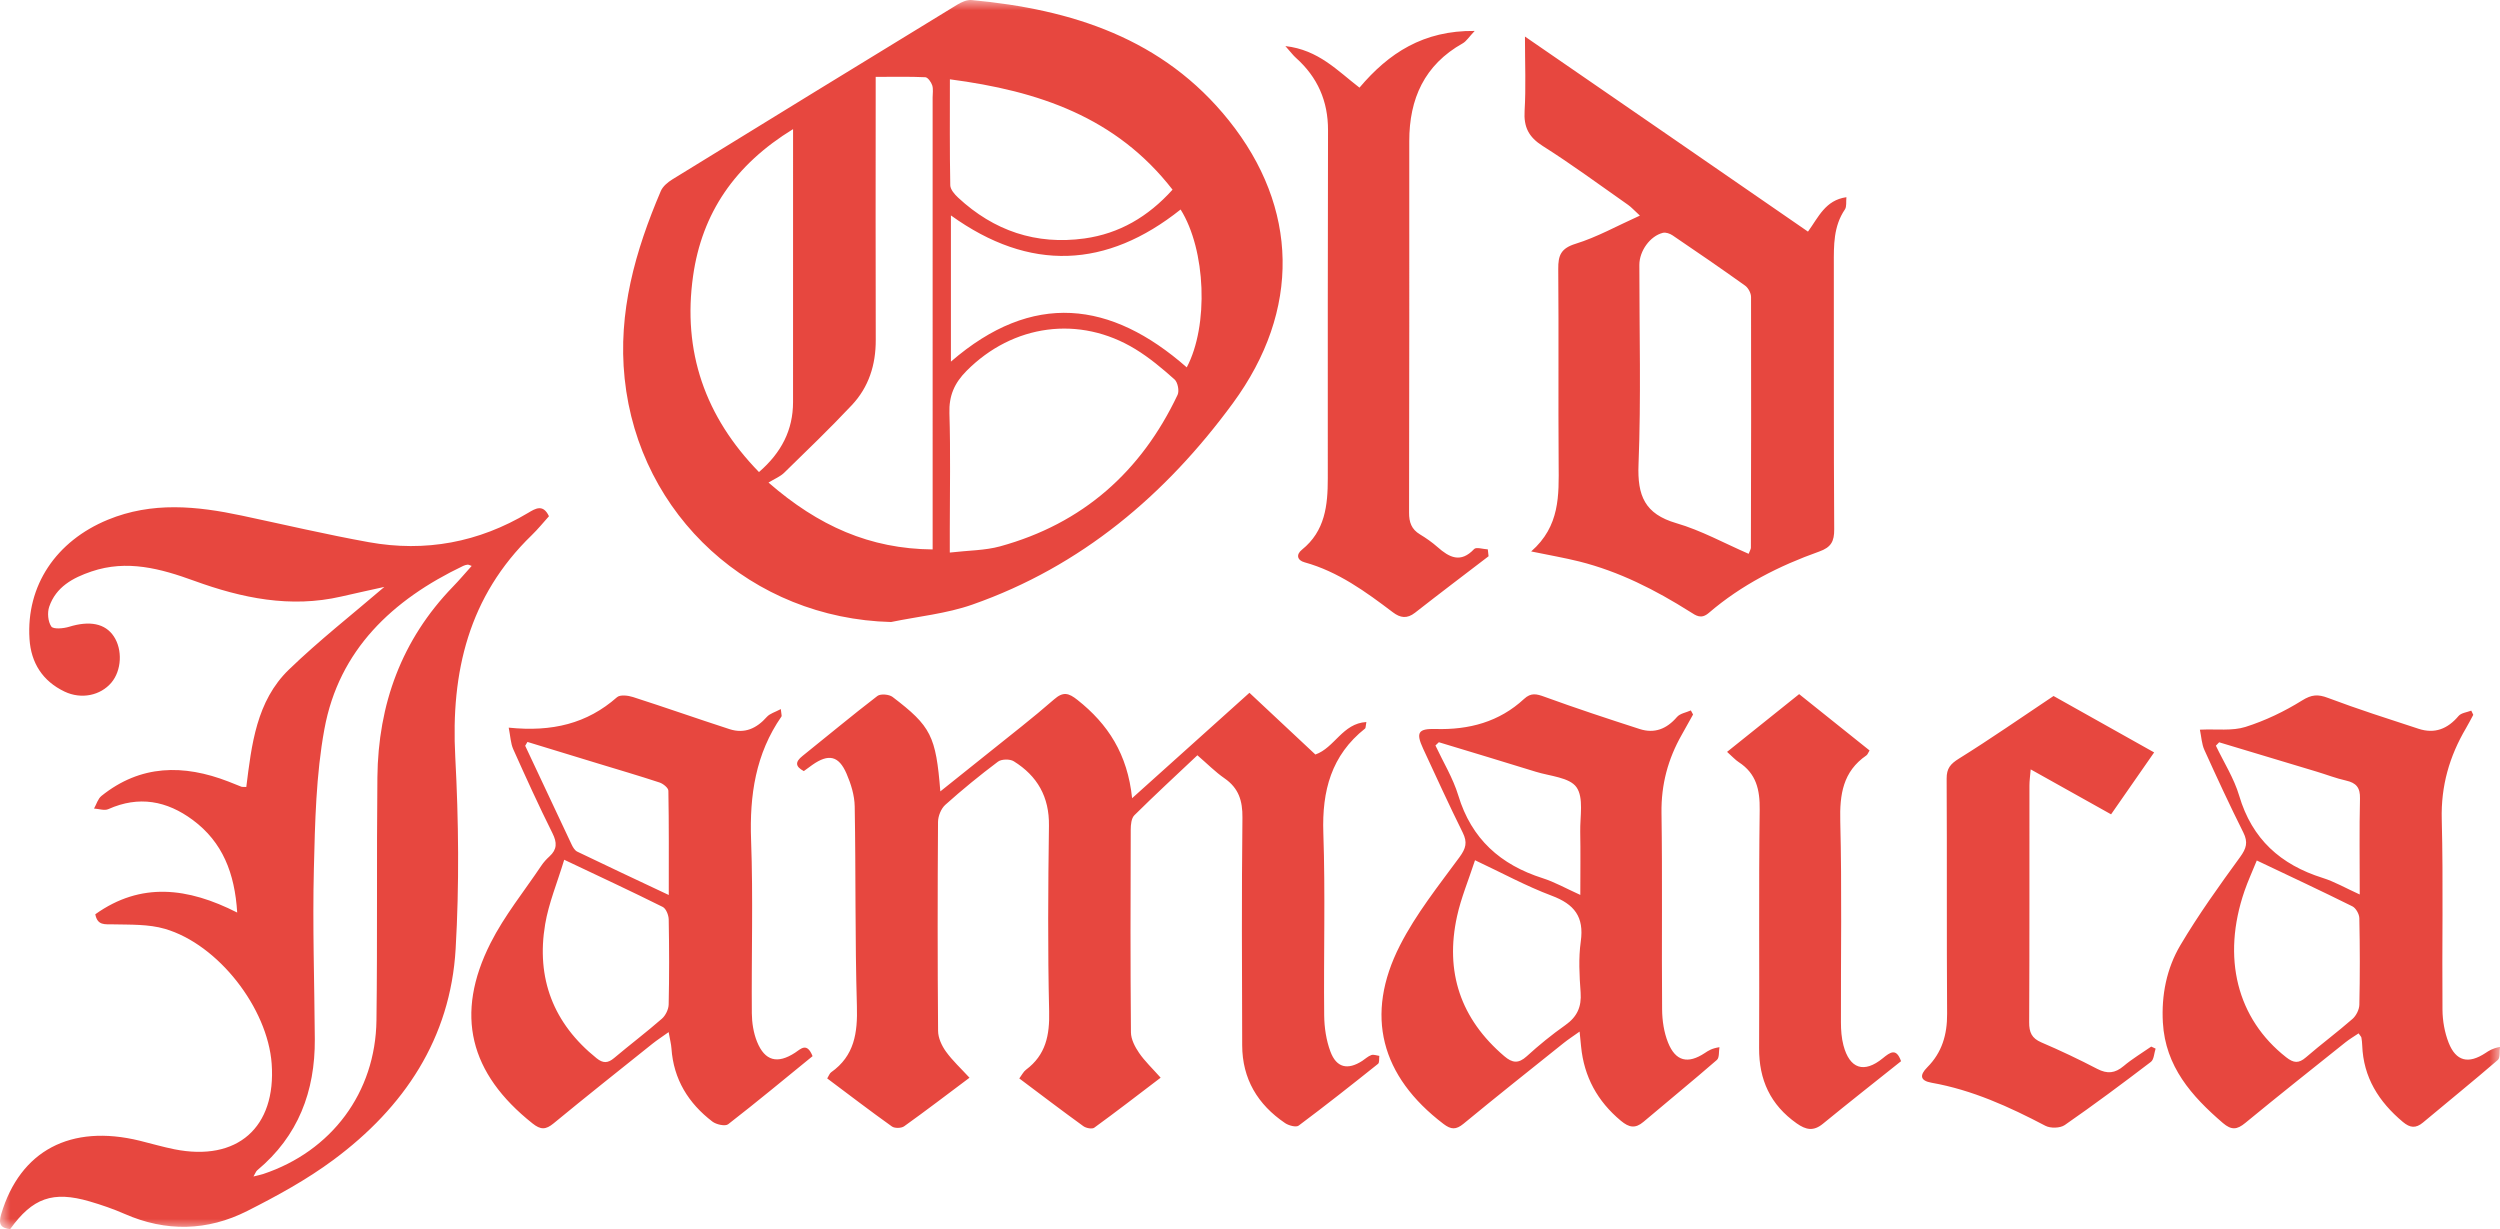 <?xml version="1.0" encoding="UTF-8"?>
<svg width="120px" height="59px" viewBox="0 0 120 59" version="1.1" xmlns="http://www.w3.org/2000/svg" xmlns:xlink="http://www.w3.org/1999/xlink">
    <!-- Generator: Sketch 62 (91390) - https://sketch.com -->
    <title>OLD JAMAICA LOGO</title>
    <desc>Created with Sketch.</desc>
    <defs>
        <polygon id="path-1" points="0 0 120 0 120 59 0 59"></polygon>
    </defs>
    <g id="Page-1" stroke="none" stroke-width="1" fill="none" fill-rule="evenodd">
        <g id="1.OLD-JAMAICA-DESKTOP-Site" transform="translate(-900, -21)">
            <rect fill="#FABA00" x="0" y="0" width="1920" height="5842"></rect>
            <g id="HEADER">
                <rect id="HEADER-BACKGROUND" fill="#FFFFFF" x="0" y="0" width="1920" height="100"></rect>
                <g id="OLD-JAMAICA-LOGO" transform="translate(900, 21)">
                    <g>
                        <mask id="mask-2" fill="white">
                            <use xlink:href="#path-1"></use>
                        </mask>
                        <g id="Clip-2"></g>
                        <path d="M33.268,13.246 C33.695,10.225 35.278,7.907 38.067,6.198 L38.067,7.507 C38.068,11.439 38.071,15.37 38.066,19.301 C38.065,20.641 37.511,21.723 36.431,22.659 C33.834,19.996 32.756,16.863 33.268,13.246 M40.889,19.445 C41.7,18.582 42.04,17.512 42.036,16.32 C42.024,12.433 42.032,8.545 42.033,4.658 L42.033,3.69 C42.894,3.69 43.656,3.672 44.416,3.707 C44.535,3.713 44.695,3.939 44.746,4.093 C44.805,4.272 44.766,4.484 44.766,4.682 C44.767,11.64 44.767,18.597 44.767,25.554 C44.767,25.796 44.767,26.038 44.767,26.373 C41.756,26.348 39.283,25.247 36.888,23.163 C37.186,22.981 37.45,22.877 37.637,22.695 C38.734,21.625 39.84,20.561 40.889,19.445 M46.395,17.801 C48.616,15.565 51.812,15.117 54.501,16.76 C55.173,17.171 55.788,17.686 56.377,18.212 C56.532,18.35 56.614,18.763 56.524,18.953 C54.775,22.644 51.971,25.135 48.001,26.226 C47.274,26.425 46.491,26.418 45.59,26.523 L45.59,25.406 C45.59,23.548 45.63,21.689 45.572,19.833 C45.545,18.993 45.813,18.386 46.395,17.801 M45.595,3.807 C49.86,4.367 53.58,5.623 56.282,9.104 C55.105,10.41 53.722,11.214 52.056,11.446 C49.735,11.768 47.705,11.08 45.991,9.487 C45.821,9.329 45.616,9.094 45.613,8.891 C45.582,7.244 45.595,5.596 45.595,3.807 M56.964,17.634 C53.324,14.437 49.566,13.962 45.644,17.358 L45.644,10.34 C49.438,13.071 53.124,12.881 56.669,10.056 C57.884,11.992 58.024,15.634 56.964,17.634 M42.771,29.857 C44.074,29.587 45.427,29.458 46.672,29.021 C51.9,27.188 55.955,23.749 59.178,19.354 C62.454,14.888 62.332,9.965 58.986,5.783 C55.834,1.843 51.446,0.448 46.636,0.002 C46.415,-0.018 46.153,0.1 45.952,0.222 C41.388,3.011 36.827,5.806 32.273,8.611 C32.053,8.747 31.814,8.946 31.718,9.172 C30.493,12.044 29.65,14.99 29.983,18.169 C30.674,24.774 36.097,29.687 42.771,29.857 M32.096,48.214 C32.091,48.448 31.948,48.743 31.771,48.898 C31.026,49.549 30.235,50.147 29.478,50.785 C29.181,51.036 28.949,51.047 28.638,50.797 C26.558,49.127 25.729,46.96 26.168,44.359 C26.338,43.353 26.743,42.387 27.082,41.268 C28.786,42.076 30.309,42.784 31.811,43.533 C31.971,43.613 32.094,43.925 32.098,44.132 C32.123,45.493 32.126,46.854 32.096,48.214 M25.209,35.797 C25.245,35.736 25.282,35.675 25.318,35.613 C26.441,35.957 27.563,36.3 28.686,36.642 C29.677,36.945 30.673,37.235 31.658,37.56 C31.83,37.616 32.08,37.817 32.082,37.955 C32.112,39.573 32.101,41.193 32.101,42.96 C30.549,42.228 29.125,41.562 27.709,40.879 C27.591,40.823 27.501,40.67 27.44,40.542 C26.692,38.962 25.951,37.379 25.209,35.797 M38.159,50.533 C37.318,51.079 36.716,50.932 36.339,50.006 C36.168,49.584 36.092,49.096 36.088,48.637 C36.066,45.864 36.154,43.088 36.052,40.319 C35.974,38.174 36.268,36.182 37.512,34.39 C37.532,34.361 37.505,34.299 37.479,34.036 C37.203,34.185 36.951,34.25 36.81,34.41 C36.319,34.965 35.741,35.233 35.021,35 C33.471,34.498 31.935,33.956 30.384,33.458 C30.147,33.381 29.763,33.336 29.616,33.467 C28.181,34.732 26.505,35.142 24.418,34.927 C24.501,35.341 24.509,35.678 24.636,35.962 C25.242,37.317 25.857,38.668 26.519,39.996 C26.743,40.445 26.743,40.772 26.375,41.107 C26.229,41.24 26.092,41.39 25.983,41.553 C25.158,42.783 24.211,43.954 23.547,45.266 C21.816,48.693 22.537,51.524 25.56,53.924 C25.951,54.235 26.193,54.235 26.572,53.922 C28.139,52.63 29.732,51.368 31.319,50.098 C31.537,49.924 31.773,49.772 32.095,49.541 C32.158,49.9 32.215,50.111 32.23,50.325 C32.331,51.806 33.042,52.954 34.195,53.836 C34.381,53.978 34.81,54.073 34.951,53.964 C36.333,52.893 37.679,51.774 39.004,50.695 C38.729,50.01 38.438,50.351 38.159,50.533 M90.373,50.797 C89.472,51.533 88.782,51.304 88.485,50.175 C88.392,49.822 88.366,49.444 88.365,49.076 C88.356,45.859 88.414,42.64 88.333,39.425 C88.301,38.133 88.457,37.036 89.588,36.258 C89.643,36.221 89.667,36.139 89.739,36.022 C88.62,35.127 87.504,34.235 86.359,33.318 C85.213,34.237 84.1,35.128 82.899,36.09 C83.162,36.324 83.296,36.476 83.46,36.583 C84.3,37.129 84.478,37.901 84.465,38.87 C84.415,42.681 84.457,46.493 84.437,50.304 C84.428,51.831 84.978,53.032 86.241,53.922 C86.688,54.237 87.048,54.31 87.498,53.942 C88.741,52.924 90.005,51.932 91.251,50.937 C91.02,50.291 90.736,50.501 90.373,50.797 M65.824,50.643 C65.665,50.698 65.534,50.828 65.389,50.922 C64.693,51.373 64.151,51.257 63.86,50.475 C63.658,49.934 63.567,49.323 63.561,48.741 C63.531,45.819 63.62,42.894 63.52,39.975 C63.452,37.962 63.9,36.256 65.526,34.967 C65.554,34.945 65.545,34.878 65.586,34.657 C64.438,34.723 64.066,35.891 63.138,36.217 C62.103,35.248 61.047,34.259 59.973,33.254 C58.095,34.942 56.29,36.563 54.341,38.314 C54.124,36.2 53.183,34.755 51.718,33.596 C51.293,33.259 51.034,33.187 50.593,33.573 C49.586,34.454 48.524,35.272 47.482,36.111 C46.737,36.712 45.986,37.308 45.136,37.987 C44.922,35.326 44.694,34.864 42.843,33.453 C42.677,33.326 42.264,33.292 42.115,33.407 C40.896,34.342 39.717,35.328 38.518,36.288 C38.17,36.566 38.158,36.786 38.583,37.013 C38.718,36.914 38.855,36.811 38.995,36.713 C39.77,36.17 40.26,36.269 40.635,37.138 C40.847,37.627 41.017,38.179 41.026,38.705 C41.082,41.898 41.038,45.094 41.131,48.286 C41.169,49.574 41.016,50.68 39.893,51.471 C39.821,51.522 39.789,51.63 39.706,51.764 C40.75,52.546 41.769,53.326 42.813,54.071 C42.945,54.166 43.264,54.158 43.399,54.062 C44.442,53.316 45.46,52.537 46.536,51.731 C46.12,51.278 45.716,50.908 45.404,50.473 C45.203,50.194 45.031,49.82 45.028,49.487 C45.001,46.143 45.002,42.8 45.025,39.456 C45.027,39.175 45.17,38.814 45.375,38.631 C46.186,37.904 47.033,37.213 47.904,36.559 C48.073,36.432 48.476,36.426 48.661,36.541 C49.794,37.246 50.369,38.25 50.35,39.632 C50.309,42.603 50.289,45.577 50.359,48.547 C50.387,49.691 50.198,50.636 49.25,51.346 C49.123,51.441 49.047,51.604 48.926,51.765 C49.974,52.551 50.978,53.316 52.001,54.056 C52.131,54.151 52.419,54.207 52.524,54.13 C53.579,53.364 54.611,52.565 55.711,51.729 C55.312,51.28 54.95,50.94 54.676,50.54 C54.479,50.253 54.288,49.887 54.285,49.554 C54.256,46.31 54.264,43.065 54.275,39.821 C54.276,39.587 54.304,39.276 54.45,39.132 C55.429,38.162 56.442,37.227 57.475,36.253 C57.948,36.66 58.332,37.052 58.776,37.359 C59.458,37.831 59.646,38.435 59.637,39.251 C59.596,42.892 59.614,46.533 59.625,50.173 C59.629,51.785 60.368,53.018 61.686,53.91 C61.859,54.027 62.213,54.122 62.335,54.03 C63.625,53.067 64.888,52.069 66.146,51.064 C66.22,51.005 66.189,50.813 66.208,50.683 C66.079,50.666 65.934,50.604 65.824,50.643 M18.115,37.311 C18.074,41.199 18.12,45.088 18.07,48.976 C18.026,52.445 15.91,55.262 12.628,56.354 C12.515,56.392 12.396,56.413 12.167,56.471 C12.261,56.311 12.287,56.224 12.345,56.176 C14.316,54.534 15.126,52.384 15.111,49.877 C15.093,47.153 14.998,44.429 15.066,41.708 C15.121,39.466 15.168,37.192 15.571,34.997 C16.271,31.185 18.843,28.786 22.233,27.164 C22.299,27.132 22.374,27.112 22.446,27.103 C22.488,27.099 22.534,27.129 22.641,27.164 C22.331,27.509 22.048,27.845 21.743,28.159 C19.271,30.712 18.152,33.808 18.115,37.311 M25.521,25.691 C25.822,25.4 26.086,25.072 26.35,24.779 C26.068,24.182 25.707,24.405 25.354,24.616 C22.979,26.035 20.417,26.515 17.704,26.025 C15.66,25.656 13.636,25.18 11.603,24.748 C9.444,24.289 7.3,24.073 5.176,24.948 C2.69,25.972 1.252,28.11 1.416,30.672 C1.488,31.819 2.047,32.695 3.1,33.197 C3.907,33.581 4.822,33.383 5.344,32.769 C5.837,32.187 5.891,31.191 5.463,30.546 C5.048,29.921 4.298,29.783 3.316,30.086 C3.044,30.17 2.561,30.212 2.463,30.073 C2.301,29.839 2.265,29.408 2.362,29.124 C2.687,28.174 3.492,27.736 4.39,27.431 C6.101,26.85 7.717,27.296 9.318,27.877 C11.611,28.711 13.938,29.196 16.38,28.634 C17.082,28.472 17.786,28.319 18.449,28.172 C16.911,29.493 15.315,30.741 13.867,32.141 C12.304,33.652 12.076,35.753 11.822,37.775 C11.68,37.768 11.627,37.778 11.583,37.761 C11.375,37.683 11.17,37.594 10.963,37.514 C8.811,36.681 6.75,36.695 4.87,38.204 C4.699,38.342 4.63,38.605 4.513,38.81 C4.744,38.824 5.012,38.922 5.199,38.839 C6.667,38.182 8.01,38.437 9.255,39.36 C10.687,40.424 11.267,41.911 11.386,43.803 C9.017,42.599 6.764,42.322 4.574,43.885 C4.679,44.437 5.035,44.36 5.428,44.369 C6.261,44.388 7.132,44.356 7.917,44.585 C10.481,45.333 12.846,48.393 13.04,51.056 C13.263,54.12 11.393,55.77 8.37,55.165 C7.812,55.053 7.266,54.892 6.713,54.756 C3.389,53.94 0.969,55.232 0.059,58.273 C-0.087,58.763 0.032,58.947 0.486,59 C1.564,57.498 2.538,57.154 4.299,57.667 C4.868,57.833 5.434,58.027 5.976,58.265 C7.966,59.14 9.955,59.093 11.866,58.128 C13.295,57.406 14.723,56.625 16.005,55.674 C19.402,53.155 21.623,49.842 21.871,45.541 C22.048,42.482 22.015,39.397 21.853,36.336 C21.636,32.253 22.494,28.623 25.521,25.691 M75.877,45.192 C75.764,45.994 75.811,46.827 75.87,47.64 C75.92,48.33 75.701,48.808 75.135,49.207 C74.489,49.663 73.87,50.166 73.286,50.699 C72.887,51.062 72.595,51.029 72.206,50.697 C70.104,48.904 69.35,46.652 69.939,43.976 C70.132,43.096 70.488,42.251 70.801,41.291 C72.109,41.905 73.261,42.536 74.48,42.993 C75.57,43.401 76.044,44.005 75.877,45.192 M69.998,38.182 C69.745,37.348 69.273,36.581 68.901,35.783 L69.065,35.627 C70.617,36.099 72.172,36.563 73.721,37.045 C74.401,37.256 75.336,37.314 75.67,37.785 C76.028,38.29 75.836,39.197 75.851,39.93 C75.87,40.884 75.855,41.838 75.855,42.956 C75.16,42.642 74.626,42.338 74.053,42.155 C72.023,41.509 70.63,40.272 69.998,38.182 M80.066,50.043 C79.869,49.553 79.786,48.988 79.781,48.455 C79.755,45.31 79.799,42.164 79.752,39.019 C79.732,37.658 80.064,36.429 80.726,35.265 C80.909,34.943 81.087,34.619 81.267,34.296 C81.231,34.231 81.196,34.165 81.161,34.1 C80.934,34.202 80.64,34.246 80.494,34.417 C80.003,34.989 79.418,35.224 78.704,34.993 C77.177,34.501 75.653,33.998 74.146,33.449 C73.758,33.307 73.492,33.236 73.155,33.548 C71.961,34.655 70.508,35.038 68.909,34.992 C68.071,34.968 67.953,35.163 68.311,35.937 C68.936,37.284 69.552,38.635 70.211,39.965 C70.443,40.433 70.366,40.721 70.055,41.145 C69.047,42.517 67.968,43.87 67.2,45.375 C65.489,48.728 66.283,51.664 69.288,53.949 C69.65,54.224 69.888,54.237 70.247,53.941 C71.835,52.632 73.446,51.353 75.052,50.068 C75.273,49.891 75.512,49.736 75.821,49.516 C75.853,49.845 75.872,50.039 75.892,50.232 C76.034,51.684 76.675,52.858 77.802,53.797 C78.195,54.124 78.493,54.184 78.889,53.847 C80.06,52.853 81.252,51.884 82.411,50.876 C82.536,50.768 82.497,50.473 82.534,50.265 C82.156,50.324 81.996,50.436 81.833,50.544 C81.022,51.082 80.429,50.949 80.066,50.043 M113.267,42.935 C112.592,42.629 112.061,42.32 111.488,42.14 C109.468,41.505 108.097,40.278 107.482,38.197 C107.234,37.359 106.743,36.592 106.362,35.793 L106.519,35.63 C108.075,36.098 109.632,36.565 111.188,37.035 C111.662,37.177 112.126,37.36 112.608,37.467 C113.098,37.577 113.293,37.803 113.279,38.33 C113.243,39.811 113.267,41.292 113.267,42.935 M113.249,48.228 C113.244,48.46 113.097,48.753 112.92,48.908 C112.194,49.543 111.417,50.12 110.687,50.751 C110.336,51.055 110.096,51.031 109.734,50.747 C107.38,48.901 106.632,45.974 107.737,42.764 C107.896,42.303 108.101,41.858 108.326,41.303 C109.933,42.067 111.432,42.767 112.914,43.504 C113.082,43.588 113.244,43.875 113.248,44.072 C113.277,45.457 113.279,46.843 113.249,48.228 M119.303,50.545 C118.486,51.083 117.889,50.948 117.534,50.049 C117.341,49.557 117.243,48.996 117.239,48.465 C117.212,45.42 117.282,42.373 117.204,39.329 C117.162,37.725 117.571,36.306 118.366,34.956 C118.49,34.745 118.601,34.527 118.717,34.312 C118.685,34.245 118.653,34.177 118.621,34.11 C118.413,34.192 118.137,34.217 118.01,34.368 C117.489,34.986 116.868,35.236 116.093,34.982 C114.638,34.506 113.179,34.041 111.748,33.501 C111.258,33.316 110.962,33.335 110.497,33.624 C109.653,34.15 108.728,34.593 107.78,34.893 C107.145,35.093 106.413,34.987 105.595,35.024 C105.667,35.368 105.68,35.71 105.811,35.998 C106.412,37.328 107.026,38.653 107.679,39.958 C107.915,40.429 107.827,40.723 107.523,41.141 C106.521,42.517 105.525,43.907 104.659,45.368 C103.997,46.485 103.743,47.765 103.818,49.084 C103.938,51.192 105.195,52.613 106.699,53.905 C107.108,54.255 107.376,54.23 107.773,53.902 C109.361,52.595 110.973,51.317 112.58,50.033 C112.778,49.875 113.001,49.745 113.212,49.602 C113.296,49.725 113.339,49.761 113.347,49.803 C113.368,49.924 113.382,50.048 113.386,50.171 C113.44,51.715 114.183,52.885 115.339,53.854 C115.686,54.144 115.96,54.169 116.304,53.881 C117.5,52.879 118.714,51.898 119.895,50.879 C120.019,50.772 119.969,50.465 120,50.251 C119.628,50.325 119.467,50.437 119.303,50.545 M101.934,51.171 C101.521,51.519 101.152,51.558 100.669,51.307 C99.792,50.85 98.895,50.424 97.985,50.035 C97.521,49.836 97.398,49.552 97.4,49.068 C97.419,45.28 97.41,41.492 97.413,37.704 C97.413,37.474 97.448,37.245 97.473,36.93 C98.82,37.683 100.062,38.378 101.332,39.088 C102.042,38.067 102.701,37.12 103.399,36.116 C101.699,35.163 100.065,34.247 98.57,33.408 C96.999,34.458 95.538,35.474 94.03,36.413 C93.619,36.669 93.436,36.883 93.439,37.375 C93.46,41.138 93.436,44.901 93.461,48.664 C93.468,49.66 93.216,50.519 92.512,51.227 C92.129,51.612 92.163,51.874 92.717,51.972 C94.67,52.318 96.441,53.126 98.181,54.039 C98.425,54.167 98.889,54.154 99.109,54.002 C100.513,53.028 101.884,52.006 103.243,50.97 C103.393,50.856 103.397,50.551 103.469,50.334 C103.399,50.301 103.329,50.268 103.259,50.236 C102.815,50.545 102.346,50.824 101.934,51.171 M79.818,11.176 C79.957,11.142 80.157,11.211 80.284,11.298 C81.453,12.09 82.618,12.889 83.766,13.711 C83.917,13.82 84.05,14.071 84.05,14.256 C84.061,18.268 84.052,22.279 84.043,26.291 C84.043,26.357 83.996,26.423 83.935,26.583 C82.771,26.078 81.656,25.459 80.463,25.112 C78.947,24.67 78.59,23.793 78.649,22.296 C78.775,19.106 78.687,15.908 78.689,12.714 C78.69,12.047 79.201,11.331 79.818,11.176 M74.052,7.008 C75.454,7.894 76.791,8.884 78.151,9.836 C78.301,9.941 78.425,10.083 78.715,10.349 C77.605,10.849 76.652,11.385 75.631,11.701 C74.923,11.92 74.79,12.257 74.796,12.91 C74.823,16.03 74.792,19.151 74.815,22.272 C74.826,23.767 74.885,25.255 73.496,26.469 C74.403,26.656 75.108,26.777 75.8,26.95 C77.719,27.431 79.459,28.316 81.122,29.366 C81.414,29.55 81.652,29.738 82.026,29.417 C83.586,28.077 85.398,27.159 87.322,26.474 C87.894,26.27 88.046,25.988 88.042,25.404 C88.015,21.169 88.031,16.934 88.024,12.699 C88.022,11.778 88.003,10.867 88.555,10.053 C88.648,9.916 88.604,9.688 88.628,9.465 C87.617,9.608 87.29,10.418 86.783,11.118 C84.517,9.555 82.279,8.009 80.039,6.466 C77.805,4.926 75.57,3.388 73.198,1.754 C73.198,3.061 73.248,4.193 73.181,5.319 C73.134,6.1 73.375,6.579 74.052,7.008 M62.204,2.776 C63.243,3.705 63.749,4.851 63.745,6.252 C63.73,11.823 63.734,17.393 63.734,22.963 C63.734,24.255 63.607,25.49 62.494,26.385 C62.199,26.622 62.266,26.894 62.619,26.991 C64.236,27.439 65.554,28.404 66.86,29.392 C67.217,29.662 67.54,29.71 67.921,29.411 C69.089,28.496 70.273,27.602 71.451,26.7 C71.439,26.59 71.427,26.48 71.415,26.37 C71.191,26.36 70.858,26.248 70.759,26.354 C70.109,27.045 69.568,26.759 69,26.258 C68.741,26.03 68.453,25.828 68.158,25.65 C67.749,25.403 67.633,25.068 67.635,24.599 C67.649,18.657 67.645,12.715 67.645,6.774 C67.644,4.743 68.371,3.113 70.211,2.08 C70.386,1.981 70.504,1.782 70.785,1.485 C68.32,1.456 66.657,2.55 65.255,4.207 C64.189,3.388 63.29,2.394 61.698,2.212 C61.959,2.505 62.069,2.655 62.204,2.776" id="Fill-1" fill="#E7473F" mask="url(#mask-2)"></path>
                    </g>
                </g>
            </g>
        </g>
    </g>
</svg>